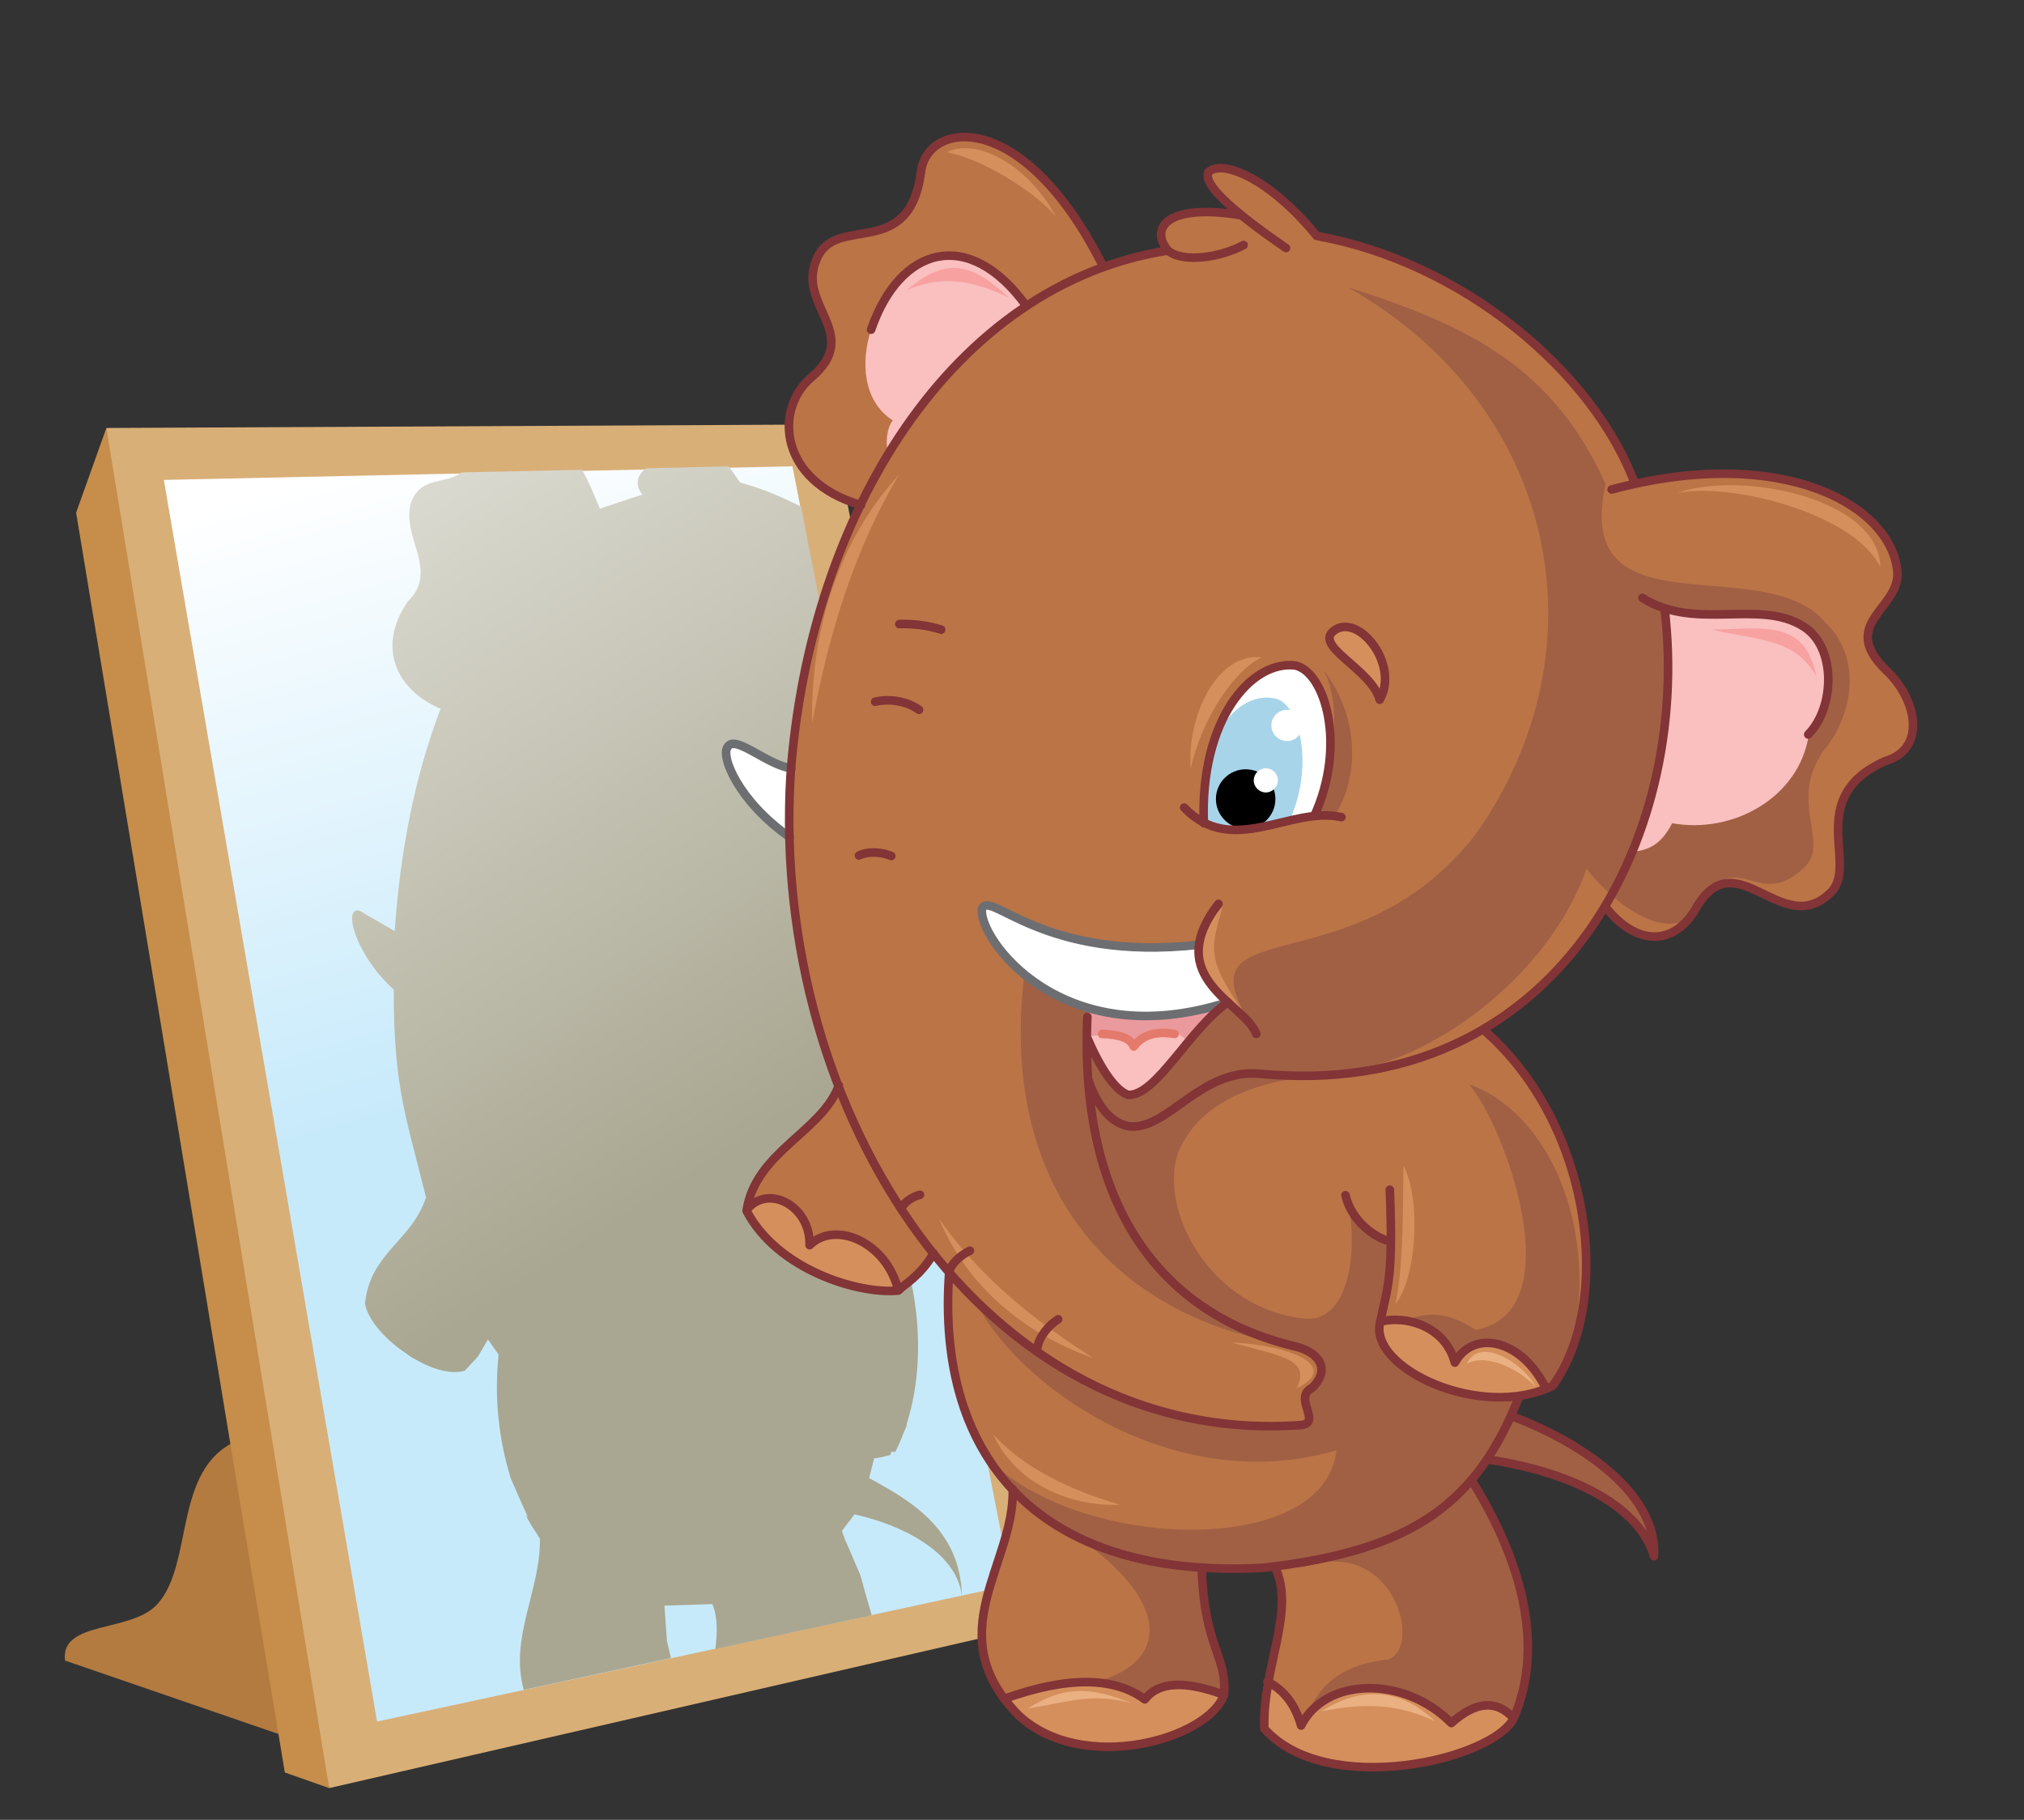<?xml version="1.0" encoding="utf-8"?>
<!-- Generator: Adobe Illustrator 19.0.0, SVG Export Plug-In . SVG Version: 6.00 Build 0)  -->
<svg version="1.1" id="Layer_1" xmlns="http://www.w3.org/2000/svg" xmlns:xlink="http://www.w3.org/1999/xlink" x="0px" y="0px"
	 viewBox="0 0 401.5 361" style="enable-background:new 0 0 401.5 361;" xml:space="preserve">
<rect x="0" y="0" width="401.5" height="361" fill="#333333" stroke="none"/>
<style type="text/css">
	.st0{fill-rule:evenodd;clip-rule:evenodd;fill:#B47B40;}
	.st1{fill-rule:evenodd;clip-rule:evenodd;fill:#C68E4A;}
	.st2{fill-rule:evenodd;clip-rule:evenodd;fill:#D9AF78;}
	.st3{fill-rule:evenodd;clip-rule:evenodd;fill:url(#SVGID_1_);}
	.st4{fill-rule:evenodd;clip-rule:evenodd;fill:url(#SVGID_2_);}
	.st5{fill-rule:evenodd;clip-rule:evenodd;fill:#BB7446;}
	.st6{fill-rule:evenodd;clip-rule:evenodd;fill:#A16044;}
	.st7{fill-rule:evenodd;clip-rule:evenodd;fill:#FABFBF;}
	.st8{fill-rule:evenodd;clip-rule:evenodd;fill:#EA9A9D;}
	.st9{fill-rule:evenodd;clip-rule:evenodd;fill:#FFFFFF;}
	
		.st10{fill-rule:evenodd;clip-rule:evenodd;fill:none;stroke:#6D6E71;stroke-width:1.701;stroke-linecap:round;stroke-linejoin:round;stroke-miterlimit:22.926;}
	.st11{fill-rule:evenodd;clip-rule:evenodd;fill:#A8D4EA;}
	
		.st12{fill-rule:evenodd;clip-rule:evenodd;fill:none;stroke:#E47A6B;stroke-width:1.701;stroke-linecap:round;stroke-linejoin:round;stroke-miterlimit:22.926;}
	.st13{fill-rule:evenodd;clip-rule:evenodd;}
	
		.st14{fill-rule:evenodd;clip-rule:evenodd;fill:#D58F5C;stroke:#823436;stroke-width:1.701;stroke-linecap:round;stroke-linejoin:round;stroke-miterlimit:22.926;}
	.st15{fill-rule:evenodd;clip-rule:evenodd;fill:#D58F5C;}
	.st16{fill-rule:evenodd;clip-rule:evenodd;fill:#F7A1A1;}
	
		.st17{fill-rule:evenodd;clip-rule:evenodd;fill:none;stroke:#823436;stroke-width:1.701;stroke-linecap:round;stroke-linejoin:round;stroke-miterlimit:22.926;}
	.st18{fill-rule:evenodd;clip-rule:evenodd;fill:#EBB081;}
</style>
<path class="st0" d="M31.4,318c7-8.1,3-26.5,15.4-32.1l13.3,30l-3.6,28.5l-43.6-15C11.9,321.3,26.4,324,31.4,318z"/>
<polygon class="st1" points="21.1,84.9 15.1,101.7 56.5,351.6 65.3,354.7 45.8,192.3 "/>
<polygon class="st2" points="21.1,84.9 165,84.2 211.8,321 65.3,354.7 "/>
<linearGradient id="SVGID_1_" gradientUnits="userSpaceOnUse" x1="114.274" y1="210.886" x2="79.827" y2="90.121">
	<stop  offset="0" style="stop-color:#C7EAFB"/>
	<stop  offset="1" style="stop-color:#FFFFFF"/>
</linearGradient>
<polygon class="st3" points="32.5,95.2 157.2,92.5 200.6,314.4 74.8,341.5 "/>
<linearGradient id="SVGID_2_" gradientUnits="userSpaceOnUse" x1="151.931" y1="224.28" x2="15.749" y2="12.939">
	<stop  offset="0" style="stop-color:#A9A791"/>
	<stop  offset="1" style="stop-color:#FFFFFF"/>
</linearGradient>
<path class="st4" d="M181,213.8c-3.8,6.2-8,10.9-12.5,14.6c13.8,17.2,16.1,39.2,11.4,53.9c0,0.2-0.1,0.4-0.1,0.7l-0.5,1.1
	c-0.5,1.4-1.1,2.7-1.7,3.9l0,0h-0.9c0.1,0.3,0,0.5-0.1,0.6c-1,0.3-2.1,0.6-3.2,0.7l-1,3.9c8.1,4.4,18.1,10.1,18.4,23.3
	c-1.1-8.8-12.2-14.1-21.3-16.1l-2.5,3.3c0.1,0.3,0.2,0.5,0.3,0.8c0.1,0.3,0.2,0.5,0.3,0.8c0.1,0.3,0.2,0.5,0.3,0.7
	c0.1,0.2,0.2,0.5,0.3,0.7c0.1,0.2,0.2,0.5,0.3,0.7l0,0c0.1,0.2,0.2,0.5,0.3,0.7l0,0c0.1,0.2,0.2,0.5,0.3,0.7l0,0
	c0.1,0.2,0.2,0.5,0.3,0.7l0,0c0.1,0.2,0.2,0.5,0.3,0.7v0c0.1,0.2,0.2,0.5,0.3,0.7l0,0c0.1,0.2,0.2,0.5,0.3,0.7v0
	c0.1,0.2,0.2,0.5,0.3,0.7v0c0.1,0.2,0.2,0.5,0.2,0.7l0,0c0.1,0.2,0.2,0.5,0.2,0.7l0,0c0.1,0.2,0.2,0.5,0.2,0.7v0
	c0.1,0.2,0.1,0.5,0.2,0.7v0c0.1,0.2,0.1,0.5,0.2,0.7l0,0c0.1,0.2,0.1,0.5,0.2,0.7v0c0.1,0.2,0.1,0.5,0.2,0.7v0
	c0.1,0.2,0.1,0.5,0.2,0.7v0c0.1,0.2,0.1,0.4,0.2,0.7l0,0c0.1,0.2,0.1,0.4,0.2,0.7l0,0c0.1,0.2,0.1,0.4,0.2,0.7v0l0.1,0.4l-31,6.7
	c0.4-3.3,0.5-6.3-0.6-8.9l-9.5,0.3l0,0l0.5,6.9l0,0.1l0.4,1.7c0.1,0.6,0.3,1.2,0.4,1.7l-29.2,6.3c-2.9-10.3,3.4-19.9,3.2-30
	c-0.2-0.3-0.4-0.5-0.5-0.8c-0.9-1.3-1.7-2.6-2.4-4c0.2,0.2,0.4,0.5,0.6,0.7c-0.7-1.5-1.7-3.7-3.5-7.9c-2.3-7.5-3.3-15.6-2.4-24.5
	l-2.1-3l-2,3.4l-2.6,2.8l0,0c-2.6,0.8-6.3-0.2-9.9-2.3c-0.6-0.3-1.2-0.7-1.7-1.1c-4.1-2.7-7.6-6.6-8.2-9.9
	c1-10.1,9.3-12.4,12.1-21.1c-3.9-15.9-6.4-21.6-6.4-41.2c-6.7-6.1-9.1-13.7-8-15.2c0.3-0.6,0.8-0.6,1.5-0.3c0.1,0,0.2,0.1,0.3,0.2
	l0,0c0.2,0.1,0.4,0.2,0.5,0.3l5.9,3.4l0,0c1.1-16,4-30.8,9.1-44.1c-8.9-3.8-12.7-12.3-6.5-21.3c6.4-6.2-1.6-13,0.7-19.8
	c2.1-5.1,6.6-3.3,10-5.8l23.9-0.5c1.2,2.2,2.3,4.8,3.5,7.7l8.4-2.8c-1.5-1.9-1-3.9,0.7-5.2l16.4-0.4c0.8,1,1.5,2,2.3,3.2
	c4.4,1.2,8.4,2.9,12.1,4.8L181,213.8L181,213.8z M215.5,140.1c4.7,3.1,7.1,7.7,7,12.1c0,0.4,0,0.8-0.1,1.1L215.5,140.1z"/>
<path class="st5" d="M318.4,179.8c-7.1,10.9-15.3,18.7-24.2,24.4c23.8,23.3,25.1,53.7,13.8,70.7h-5.9l-2,6.1l-4.4,8.6l-3.8,4
	c11.5,19.3,14.3,35,8.4,47.2c-5.5,8.7-35.8,15.5-49.5,2.1c-0.8-12.7,6.5-24.3,2.1-32.1l-14.3,0.5c-0.9,9,5.1,16.6,4.4,24.9
	c-2,6.8-27.9,17.6-40.7,4.1c-15.9-15.9-0.8-29.9-1.2-44.9c-2.9-3.4-2.9-3.4-8.9-14.2c-3.4-8.9-5-18.5-3.7-29.1l-3.2-3.6l-3.1,4.1
	l-3.9,3.3c-13.1,0.2-22.6-4.8-30.1-15.8c1.6-12,14.1-14.7,18.4-25.1c-5.9-18.9-9.8-25.6-9.8-48.9c-14.4-11.7-14.1-20.2-9.5-18.2
	l9.9,4.4c1.6-19,6-36.6,13.8-52.4c-13.5-4.6-19.3-14.6-9.9-25.3c9.8-7.3-2.4-15.4,1.1-23.5c4.8-9.1,18.2,0.5,20.7-17.3
	c0.7-9,19-14.7,36.2,18.9l12.8-3.3c-5-5,4.7-10.2,14.5-7c-14.4-11.7-1-14.2,15,4.2c33.5,7.4,52.8,26.4,63.1,49.1
	c34.3-6,52.4,6,52.1,17.8c0.1,7.1-11.6,10-2.3,19.1c6.4,6,8,15.8-0.2,18.1c-16.2,7.3-4.9,20.8-10.9,26.2
	c-9.5,9.1-18.4-10.3-26.3,2.5C332.3,188,324.5,187.5,318.4,179.8z"/>
<path class="st6" d="M314.7,172.3c-7.1,21-32.1,40.7-53.8,41c-12.9,1.5-23,5.6-27.1,15.1c-4.2,11.1,6,31.4,25.3,33.2
	c8.6,0.5,10.6-13.9,8-24.5l4.6,7l4.3,2.2l-2.1,15.9l4.8-0.2c4.4-1.8,8.4-1.9,14,1.8c19.5-3.4,5.6-41-1.3-48.7
	c15.4,5.2,26.6,28.6,20,54l-3.3,5.9h-5.9l-2,6.1c12.3,5.3,27.6,12,28,27.7c-1.7-10.5-18.6-16.7-32.4-19.1l-3.8,4
	c11.5,19.3,14.3,35,8.4,47.2c-5.5,8.7-28.3,14.9-42.1,1.5c2.4-6.3,5.8-12,17-13.2c7-2.2,1.3-24.5-16.5-18.4l-20.3,0.5l0.8,8.2
	l3.4,12.3l0.2,4.3c-3.6,8.8-20.3,7.6-36.6-1.3c23.3,0.2,30.2-13.2,9.1-28.7c-8.9-5.1-15.2-10.6-18.9-16.3
	c18.3,17.9,66.3,19.2,68.6-2.1c-32.4,9.5-63.9-13.1-71.9-30.2c28.9,26.1,49.9,24.9,64.8,25.2l1.8-1.1l-0.7-4.6l1.4-1.6
	c2.9-4.8,1-7.7-5.7-8.8c-30.9-5.1-57-28.1-51.6-73.4c-13.5-4.6,26.7,11,36.1,0.4l10.1,11.5c-17.7-26.2,18.5-7.6,43.4-39.7
	c25.9-36.8,16.2-84.8-25.4-108.4c24.8,7.8,40.8,16.3,51.1,39c-6.7,30.2,31.6,12.9,43.7,27.6c6.9,6.6,5.5,17.3,0.4,24.2
	c-8.7,10.6,0.8,19.2-4.7,24.3c-9.5,9.1-13.1-5.2-21,7.6C332.3,188,320.7,180.1,314.7,172.3z"/>
<polygon class="st7" points="241.9,199.3 218.5,198.4 215.8,200.3 215.6,205.7 220.9,215 223.8,217.2 227,216.1 229.5,214 "/>
<path class="st8" d="M241.9,199.3l-23.4-0.9l-2.7,1.9l-0.2,5.4l0,0c6-1.1,9.1-0.5,9.3,1.8c3.9-3.9,7.5-4.2,10.7-0.9L241.9,199.3z"/>
<path class="st7" d="M358.8,145.8c-1.9,12.4-15,19.7-27.1,17.5c-2.4,4.7-5.1,5.3-7.8,5.7c6.1-16.5,8.3-32.6,6.4-48.3
	c10.4,2.6,18.8-2,27.6,3.7C364.3,128.5,364.1,140.3,358.8,145.8z"/>
<path class="st9" d="M238.8,163.2c7.9,4,14.6-0.9,21.9-1.3c6.5-14.2,2.1-28.7-3.8-29.9C248.1,131,238,142.8,238.8,163.2z"/>
<path class="st9" d="M156.7,166.2l0.3-13.8c-4.6-0.5-11.1-6.7-12.6-4.3C142.8,149.9,146.4,158.9,156.7,166.2z"/>
<path class="st9" d="M243.6,198.8c-4.3-2.9-6.2-6.7-5.7-11.4c-31.2,3.5-41.6-11.1-43.1-7.1C193.9,185.8,210.4,209.5,243.6,198.8z"/>
<path class="st10" d="M237.9,187.4c-31.2,3.5-41.6-11.1-43.1-7.1c-0.9,5.5,15.6,29.2,48.8,18.5"/>
<path class="st10" d="M157,152.4c-4.6-0.5-11.1-6.7-12.6-4.3c-1.6,1.7,2,10.8,12.3,18"/>
<path class="st11" d="M239.3,153.4l-0.5,9.8c6.4,3.7,11.3-0.3,17-0.4c5.1-11.2,1.8-23.2-2.7-24.2
	C247.2,137.2,240.8,142.7,239.3,153.4z"/>
<path class="st12" d="M233,205.1c-4.2-0.7-6.6,0.5-8.1,2.5c-0.6-1.6-2.7-2.4-6.3-2.5"/>
<path class="st13" d="M247.1,164.4c3.2,0,5.9-2.6,5.9-5.9c0-3.2-2.6-5.9-5.9-5.9c-3.2,0-5.9,2.6-5.9,5.9
	C241.2,161.8,243.9,164.4,247.1,164.4z"/>
<path class="st9" d="M251.1,157.2c1.3,0,2.4-1.1,2.4-2.4s-1.1-2.4-2.4-2.4s-2.4,1.1-2.4,2.4S249.8,157.2,251.1,157.2z"/>
<path class="st9" d="M255.3,147c1.7,0,3.1-1.4,3.1-3.1c0-1.7-1.4-3.1-3.1-3.1c-1.7,0-3.1,1.4-3.1,3.1
	C252.2,145.6,253.6,147,255.3,147z"/>
<path class="st14" d="M273.7,138.8c-1.7-6.2-13.7-10.8-8.8-13.9C269.8,121.9,277.6,132,273.7,138.8z"/>
<path class="st7" d="M203.6,60.7c-12,8-21.2,18.8-27.3,29.2c-0.7-1.4-0.5-4.9,0.8-6.5c-5.9-3.8-6.4-11.6-4.3-18
	C178.4,49,192.1,44.9,203.6,60.7z"/>
<path class="st15" d="M148,240.2c1.9,7.8,20.9,18.1,30.1,15.8c-2.3-9.6-12.5-14-17.6-9C159.6,237,152.3,235.1,148,240.2L148,240.2z
	 M251.5,333.6l-0.8,9.3c11.6,13.4,46.1,6.7,49.5-2.1c-3.4-3.7-7.5-3.3-12.3,1c-9.4-9.5-25-9.1-29.8,0.5
	C256.9,338.1,254.7,335.2,251.5,333.6L251.5,333.6z M306.5,275.6c-13.6,3.5-34.6-1.2-32.7-13.4c4.5-1.3,12.9,0.9,14.8,8.1
	C294.3,260.1,308.4,274.4,306.5,275.6z"/>
<path class="st15" d="M278.4,231.2c3.5,6.6,2.7,22.1-1.6,27.5C278.5,251.2,278.3,237.3,278.4,231.2L278.4,231.2z M257.2,275.4
	c8.9-4.3-1.2-8.6-12.9-9.1C253.8,269,260.2,269.5,257.2,275.4L257.2,275.4z M242.5,179.9c-2.1,7.9-3.5,10,4.1,20.7
	C237.6,193.4,234.1,188,242.5,179.9L242.5,179.9z M236.2,152.5c2.1-9.7,8.5-19.5,14.1-22.1C241.2,129.4,235.4,142.4,236.2,152.5
	L236.2,152.5z M178.3,94.2c-8.4,14.2-13.6,30-17.2,49.2C160.8,124.5,166.6,107,178.3,94.2L178.3,94.2z M209.5,43
	c-4.8-5.6-15.4-11.7-21.7-12.8C193.6,27.3,203.7,32.4,209.5,43L209.5,43z M373,112.5c-5.1-10.6-29.6-16.9-40.4-14.7
	C345.7,93.2,372.8,99,373,112.5L373,112.5z M186.3,241.8c7.6,10.8,17.6,19.4,30.6,27.6C202.7,264.4,191.7,254.8,186.3,241.8
	L186.3,241.8z M197,284.5c6.4,7.1,16.4,11.5,25.3,14C213,298.9,201.8,294.9,197,284.5z"/>
<path class="st16" d="M200.1,59c-7.4-3.5-13.3-4.4-20.1-1.5C187.7,50.8,192.9,52.3,200.1,59z"/>
<path class="st16" d="M360.3,134.2c-4.2-7.6-11.3-7.1-20.7-9.3C349.8,124.7,358.1,122.8,360.3,134.2z"/>
<path class="st6" d="M262.5,132.9c4.2,7.1,1.6,23-1.8,28.9l4,0C269.8,154.3,269.6,141.8,262.5,132.9z"/>
<path class="st17" d="M243.6,198.8c-7.6,5.2-14.2,18.6-19.8,18.4c-2.6-0.9-5.5-5.2-8.2-11.5 M300.2,340.8c-3.4-3.7-7.5-3.3-12.3,1
	c-9.4-9.5-25-9.1-29.8,0.5c-1.2-4.2-3.4-7.1-6.7-8.7 M178.2,256c-2.3-9.6-12.5-14-17.6-9c0.2-7.8-8.2-12.2-12.4-7.1 M234.9,160.2
	c9.6,10,21.1-0.4,31.2,1.9 M260.7,161.9c6.5-14.2,2.1-28.7-3.8-29.9c-8.8-1-18.9,10.9-18.1,31.3 M231.7,49.7
	c-3.6-4.2-0.6-9.5,14.5-7 M325.8,118.6c10.5,6.7,23.2,0.1,32,5.7c6.5,4.1,6.2,16,0.9,21.4 M275.9,246.3c-3.1-0.7-7.8-4-9-9.2
	 M294.2,204.2C316,223,320,258.5,308,274.9c-14.2,7-36.7-3.6-34.2-12.7c1.5-7.2,2.6-8.7,1.9-26.2 M273.8,262.2
	c4.5-1.3,12.8,0.5,14.8,8.1c3.7-6.7,13.3-4.7,18.1,5.2 M218.9,53c-16-32.1-35.1-28.9-36.2-18.9c-2.4,17.9-16.9,8.1-20.7,17.3
	c-4.1,9.2,9.2,14.8-1.1,23.5c-7.3,6.2-6.5,20.5,9.9,25.3 M172.8,65.4c5.6-16.4,19.3-20.6,30.8-4.7 M246.7,48.6
	c-4.6,2.5-12.1,3.6-15,1.1c-42.6,6.6-71.2,52-74.9,104.3c-3.9,66.9,38.5,133.1,101.1,128.7c4.6-0.3-1.6-5.5,2.4-7.4
	c3.4-3.3,1.9-6.7-2.9-8.1c-27.6-6.4-43.3-28.5-41.7-65.5 M255.1,49.2c-10.6-7.3-16.5-12.6-15.4-15c2.3-2.6,11.7,0.6,21.5,12.6
	c29,5.2,54.8,26.9,63.1,49.1 M330.2,120.7c5.5,46-21.7,97.9-80.3,92.3c-11.9-1.1-18.4,11.5-26.1,10.4c-3.9-0.8-6.5-4.8-8-9.5
	 M319.7,97.1c34.4-9.2,56,3.5,56.7,16.7c0.1,7.1-11.6,10-2.3,19.1c6.4,6,8,15.8-0.2,18.1c-16.2,7.3-4.9,20.8-10.9,26.2
	c-9.5,9.1-18.4-10.3-26.3,2.5c-4.5,8.3-12.3,7.9-18.3,0.1 M241.7,179.3c-11.4,14.8,5.4,19.8,7.5,25.8 M182.5,237
	c-1.5,0.4-3.1,1.4-3.7,2.7 M176.8,169.8c-1.9-0.8-4.6-1-6.4-0.1 M186.7,124.9c-2.8-0.9-5.8-1.2-8.3-1.1 M182.3,140.8
	c-2.6-1.9-6.2-2.2-8.7-1.6 M209.9,261.7c-1.9,1.2-3.8,3.5-4.1,5.6 M192.4,248.1c-1.7,0.8-3.6,2.4-4.1,4.1 M185.2,248.6
	c-2.6,4.5-5.6,6-7,7.4c-7.8,0.8-24-4.1-30.1-15.8c1.7-11.7,15-15.7,18.3-24.9 M301.4,276.9c-8.3,21.1-20.8,30.7-50.8,34.1
	c-43.8,2.4-65.1-21.1-62.3-58.8 M300.1,281c15,5.7,28.7,15.9,28,27.7c-2.9-10-16.3-16.6-32.4-19.1 M291.9,293.6
	c11.1,17.8,14,34.1,8.4,47.2c-4.1,8.3-37.2,16-49.5,2.1c-0.4-12.2,6.3-23.3,2.1-32.1"/>
<path class="st18" d="M304.6,275.1c-2.4-2.8-9.3-6.9-13.6-4.6C293.6,264.8,302.6,270.8,304.6,275.1L304.6,275.1z M284.7,341.5
	c-7-3.5-14.2-3.8-22.6-2C270,334.4,278,334.9,284.7,341.5z"/>
<path class="st15" d="M199.2,337c13.5-3.7,23.3-4.2,27.9,0.1c4.2-3.7,9.3-4.5,15.7-0.9C234,350.3,205.6,350.2,199.2,337z"/>
<path class="st17" d="M238.4,311.3c0.5,15.6,5.1,17.2,4.4,24.9c-3.1,8.8-28,15.9-40.7,4.1c-16-16.2-0.8-29.9-1.2-44.9"/>
<path class="st17" d="M242.8,336.2c-7.8-2.9-13-2.6-15.7,0.9c-6.1-4.5-15.4-4.6-27.9-0.1"/>
<path class="st18" d="M224.6,337.9c-8.1-2.2-12.3-0.3-20.7,1C211.2,334.3,216.4,334.6,224.6,337.9z"/>
</svg>
